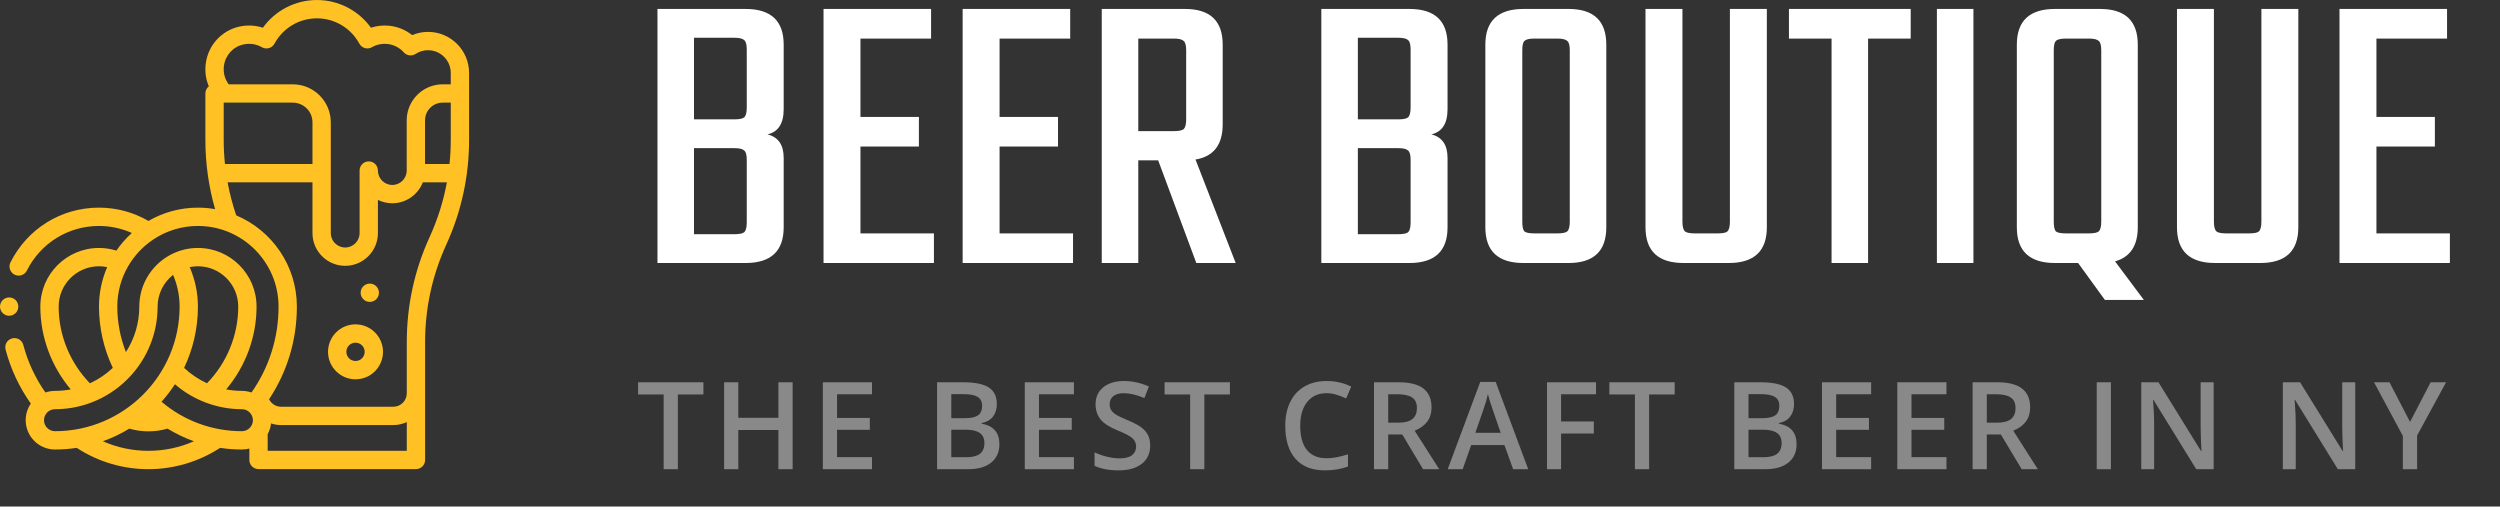 <svg width="153" height="31" viewBox="0 0 1540 312" fill="none" xmlns="http://www.w3.org/2000/svg">
<rect x="0" y="0" width="1540" height="312" fill="#333333" stroke="none"/>
<path d="M460 66.25V30.5C460 27.5 459.5 25.583 458.5 24.75C457.5 23.75 455.5 23.25 452.5 23.25H427.5V73.5H452.5C455.5 73.5 457.5 73.083 458.5 72.25C459.5 71.25 460 69.25 460 66.25ZM460 137V98.5C460 95.5 459.5 93.583 458.5 92.75C457.5 91.75 455.5 91.25 452.5 91.25H427.5V144.25H452.5C455.5 144.25 457.5 143.833 458.5 143C459.5 142 460 140 460 137ZM405 5.5H459.25C474.917 5.5 482.75 12.833 482.75 27.5V67.25C482.75 76.083 479.417 81.25 472.75 82.75C479.417 84.417 482.75 89.25 482.75 97.25V140C482.75 154.667 474.917 162 459.25 162H405V5.5ZM530.045 143.75H575.295V162H507.295V5.5H573.545V23.75H530.045V72H566.045V90.25H530.045V143.75ZM615.738 143.75H660.988V162H592.988V5.5H659.238V23.75H615.738V72H651.738V90.25H615.738V143.75ZM701.182 98.75V162H678.682V5.5H729.932C745.432 5.5 753.182 12.833 753.182 27.5V76.5C753.182 89.167 747.598 96.417 736.432 98.25L761.182 162H736.932L713.432 98.75H701.182ZM701.182 23.75V80.75H723.182C726.182 80.75 728.182 80.333 729.182 79.5C730.182 78.5 730.682 76.5 730.682 73.5V31C730.682 28 730.182 26.083 729.182 25.25C728.182 24.25 726.182 23.75 723.182 23.75H701.182ZM868.936 66.25V30.5C868.936 27.5 868.436 25.583 867.436 24.75C866.436 23.75 864.436 23.25 861.436 23.25H836.436V73.5H861.436C864.436 73.5 866.436 73.083 867.436 72.25C868.436 71.25 868.936 69.25 868.936 66.25ZM868.936 137V98.5C868.936 95.5 868.436 93.583 867.436 92.75C866.436 91.75 864.436 91.25 861.436 91.25H836.436V144.25H861.436C864.436 144.25 866.436 143.833 867.436 143C868.436 142 868.936 140 868.936 137ZM813.936 5.5H868.186C883.852 5.5 891.686 12.833 891.686 27.5V67.25C891.686 76.083 888.352 81.25 881.686 82.75C888.352 84.417 891.686 89.25 891.686 97.25V140C891.686 154.667 883.852 162 868.186 162H813.936V5.5ZM938.48 5.5H966.23C981.73 5.5 989.48 12.833 989.48 27.5V140C989.48 154.667 981.73 162 966.23 162H938.48C922.814 162 914.98 154.667 914.98 140V27.5C914.98 12.833 922.814 5.5 938.48 5.5ZM966.98 136.5V31C966.98 28 966.48 26.083 965.48 25.25C964.48 24.25 962.48 23.75 959.48 23.75H944.98C941.98 23.75 939.98 24.25 938.98 25.25C938.147 26.083 937.73 28 937.73 31V136.5C937.73 139.5 938.147 141.5 938.98 142.5C939.98 143.333 941.98 143.75 944.98 143.75H959.48C962.48 143.75 964.48 143.333 965.48 142.5C966.48 141.5 966.98 139.5 966.98 136.5ZM1065.62 5.5H1088.38V140C1088.38 154.667 1080.54 162 1064.88 162H1037.13C1021.46 162 1013.63 154.667 1013.63 140V5.5H1036.38V136.5C1036.38 139.5 1036.88 141.5 1037.88 142.5C1038.88 143.333 1040.88 143.75 1043.88 143.75H1058.13C1061.29 143.75 1063.29 143.333 1064.13 142.5C1065.13 141.5 1065.62 139.5 1065.62 136.5V5.5ZM1176.99 5.5V23.75H1150.74V162H1128.24V23.75H1101.99V5.5H1176.99ZM1193.13 5.5H1215.63V162H1193.13V5.5ZM1265.87 162C1250.21 162 1242.37 154.667 1242.37 140V27.5C1242.37 12.833 1250.21 5.5 1265.87 5.5H1293.62C1309.12 5.5 1316.87 12.833 1316.87 27.5V140C1316.87 151.333 1312.21 158.333 1302.87 161L1320.62 184.75H1296.62L1280.12 162H1265.87ZM1265.12 31V136.5C1265.12 139.5 1265.54 141.5 1266.37 142.5C1267.37 143.333 1269.37 143.75 1272.37 143.75H1286.87C1289.87 143.75 1291.87 143.333 1292.87 142.5C1293.87 141.5 1294.37 139.5 1294.37 136.5V31C1294.37 28 1293.87 26.083 1292.87 25.25C1291.87 24.25 1289.87 23.75 1286.87 23.75H1272.37C1269.37 23.75 1267.37 24.25 1266.37 25.25C1265.54 26.083 1265.12 28 1265.12 31ZM1393.02 5.5H1415.77V140C1415.77 154.667 1407.93 162 1392.27 162H1364.52C1348.85 162 1341.02 154.667 1341.02 140V5.5H1363.77V136.5C1363.77 139.5 1364.27 141.5 1365.27 142.5C1366.27 143.333 1368.27 143.75 1371.27 143.75H1385.52C1388.68 143.75 1390.68 143.333 1391.52 142.5C1392.52 141.5 1393.02 139.5 1393.02 136.5V5.5ZM1463.88 143.75H1509.13V162H1441.13V5.5H1507.38V23.75H1463.88V72H1499.88V90.25H1463.88V143.75Z" fill="white"/>
<path d="M263.682 19.63C260.288 19.63 256.964 20.306 253.877 21.607C249.803 18.339 244.836 16.32 239.518 15.823C235.741 15.471 232.006 15.891 228.492 17.051C220.848 6.421 208.519 0 195.22 0C181.914 0 169.582 6.427 161.939 17.063C157.408 15.576 152.502 15.301 147.701 16.312C136.492 18.672 128.055 27.963 126.705 39.432C126.14 44.237 126.806 48.874 128.643 53.152C127.346 54.187 126.512 55.777 126.512 57.564V86.108C126.512 100.615 128.522 114.934 132.491 128.812C129.056 128.209 125.525 127.892 121.921 127.892C110.824 127.892 100.411 130.875 91.44 136.078C82.192 130.718 71.735 127.892 60.969 127.892C37.772 127.892 16.882 140.807 6.453 161.596C5.056 164.383 6.181 167.774 8.967 169.172C9.78 169.579 10.643 169.772 11.494 169.772C13.561 169.772 15.552 168.631 16.542 166.658C25.045 149.709 42.068 139.18 60.969 139.18C68.012 139.18 74.889 140.666 81.226 143.509C77.638 146.733 74.434 150.376 71.691 154.359C68.24 153.282 64.652 152.725 60.969 152.725C41.052 152.725 24.849 168.927 24.849 188.844C24.849 207.543 31.586 225.662 43.581 239.855C40.436 240.452 37.193 240.768 33.877 240.768C31.808 240.768 29.823 241.122 27.971 241.765C21.713 232.832 17.136 222.991 14.354 212.453C13.559 209.439 10.47 207.641 7.457 208.437C4.443 209.232 2.645 212.32 3.441 215.334C6.604 227.316 11.833 238.491 18.992 248.616C16.992 251.523 15.817 255.04 15.817 258.828C15.817 268.787 23.919 276.888 33.877 276.888C38.426 276.888 42.895 276.541 47.26 275.873C47.282 275.887 47.304 275.902 47.326 275.916C60.723 284.644 76.045 289 91.384 289C106.755 289 122.139 284.611 135.611 275.869C140.01 276.541 144.486 276.888 149.012 276.888C150.598 276.888 152.135 276.681 153.601 276.296V283.312C153.601 286.429 156.128 288.956 159.245 288.956H256.222C259.339 288.956 261.865 286.429 261.865 283.312V210.64C261.865 189.819 266.251 169.659 274.9 150.719C284.226 130.297 288.955 108.559 288.955 86.108V44.905C288.956 30.968 277.618 19.63 263.682 19.63V19.63ZM272.708 63.208H277.669V86.108C277.669 91.121 277.409 96.093 276.902 101.021H261.82V74.096C261.82 68.092 266.704 63.208 272.708 63.208V63.208ZM137.915 40.751C138.698 34.101 143.565 28.718 150.026 27.358C153.999 26.521 157.9 27.116 161.309 29.077C162.628 29.837 164.198 30.03 165.663 29.616C167.127 29.2 168.362 28.211 169.087 26.872C174.29 17.259 184.303 11.287 195.22 11.287C206.133 11.287 216.146 17.256 221.349 26.865C222.074 28.204 223.309 29.192 224.773 29.607C226.238 30.023 227.808 29.828 229.127 29.069C231.944 27.447 235.173 26.752 238.467 27.061C242.455 27.434 246.095 29.267 248.715 32.222C250.574 34.318 253.688 34.734 256.031 33.198C258.308 31.706 260.953 30.918 263.681 30.918C271.394 30.918 277.668 37.192 277.668 44.905V51.921H272.706C260.479 51.921 250.531 61.868 250.531 74.096V105.043C250.531 109.934 246.553 113.912 241.662 113.912C236.772 113.912 232.793 109.934 232.793 105.043C232.793 101.926 230.266 99.399 227.149 99.399C224.032 99.399 221.505 101.926 221.505 105.043V143.58C221.505 148.471 217.527 152.45 212.636 152.45C207.745 152.45 203.767 148.471 203.767 143.58V75.333C203.767 62.423 193.264 51.921 180.354 51.921H140.867C138.432 48.57 137.436 44.82 137.915 40.751V40.751ZM137.8 86.108V63.208H180.354C187.041 63.208 192.48 68.648 192.48 75.333V101.021H138.574C138.063 96.082 137.8 91.108 137.8 86.108ZM154.922 241.765C153.069 241.122 151.082 240.767 149.013 240.767C145.741 240.767 142.497 240.451 139.321 239.842C151.309 225.652 158.041 207.538 158.041 188.843C158.041 168.927 141.838 152.724 121.922 152.724C116.469 152.724 111.297 153.946 106.657 156.119C106.623 156.134 106.589 156.15 106.554 156.165C94.303 161.95 85.802 174.42 85.802 188.844C85.802 199.16 82.777 208.783 77.569 216.873C74.081 207.985 72.257 198.444 72.257 188.844C72.257 179.898 74.635 171.496 78.792 164.239C78.815 164.2 78.836 164.16 78.859 164.121C82.72 157.422 88.101 151.705 94.526 147.44C94.552 147.423 94.577 147.407 94.603 147.39C102.445 142.204 111.836 139.18 121.921 139.18C149.306 139.18 171.585 161.459 171.585 188.844C171.586 207.999 165.837 226.197 154.922 241.765ZM116.85 164.534C118.488 164.193 120.184 164.012 121.921 164.012C135.614 164.012 146.753 175.151 146.753 188.844C146.753 206.452 139.783 223.467 127.516 236.074C122.361 233.722 117.584 230.531 113.406 226.595C118.862 215.147 121.92 202.347 121.92 188.844C121.922 180.456 120.177 172.17 116.85 164.534ZM36.138 188.843C36.138 175.151 47.277 164.011 60.97 164.011C62.692 164.011 64.382 164.191 66.033 164.534C62.78 171.986 60.97 180.207 60.97 188.843C60.97 201.898 63.913 214.859 69.493 226.592C65.37 230.484 60.614 233.709 55.396 236.095C43.116 223.485 36.138 206.461 36.138 188.843ZM27.106 258.827C27.106 255.093 30.144 252.055 33.878 252.055C52.241 252.055 68.799 244.181 80.358 231.635C80.379 231.615 80.397 231.593 80.418 231.572C90.763 220.312 97.089 205.304 97.089 188.843C97.089 180.92 100.824 173.858 106.62 169.308C109.254 175.453 110.634 182.107 110.634 188.843C110.634 231.167 76.202 265.6 33.878 265.6C30.144 265.6 27.106 262.562 27.106 258.827V258.827ZM63.37 271.8C69.096 269.758 74.553 267.144 79.665 264.018C83.502 265.135 87.468 265.703 91.438 265.703C95.403 265.703 99.367 265.137 103.206 264.022C108.359 267.178 113.803 269.783 119.465 271.801C101.568 279.661 81.207 279.671 63.37 271.8V271.8ZM99.512 247.46C102.524 244.09 105.282 240.489 107.754 236.686C119.173 246.523 133.843 252.055 149.013 252.055C152.748 252.055 155.786 255.093 155.786 258.828C155.786 262.562 152.748 265.6 149.013 265.6C130.736 265.6 113.362 259.196 99.512 247.46V247.46ZM164.89 277.667V267.43C165.981 265.424 166.7 263.188 166.961 260.817C168.928 261.474 171.024 261.83 173.191 261.83H242.279C245.245 261.83 248.057 261.164 250.579 259.979V277.668H164.89V277.667ZM264.634 146.03C255.308 166.452 250.579 188.19 250.579 210.64V242.242C250.579 246.819 246.856 250.542 242.279 250.542H173.19C169.975 250.542 167.123 248.706 165.75 245.92C176.974 228.971 182.873 209.399 182.873 188.843C182.873 163.596 167.443 141.886 145.518 132.646C143.245 125.98 141.472 119.189 140.201 112.307H192.48V143.58C192.48 154.694 201.522 163.736 212.636 163.736C223.751 163.736 232.793 154.694 232.793 143.58V123.141C235.471 124.459 238.482 125.199 241.663 125.199C250.216 125.199 257.537 119.841 260.459 112.307H275.284C273.152 123.88 269.6 135.157 264.634 146.03V146.03Z" fill="#FFC123"/>
<path d="M227.79 185.967C229.28 185.967 230.731 185.363 231.78 184.313C232.83 183.264 233.434 181.808 233.434 180.323C233.434 178.833 232.83 177.383 231.78 176.333C230.731 175.284 229.28 174.68 227.79 174.68C226.306 174.68 224.85 175.284 223.8 176.333C222.75 177.383 222.146 178.834 222.146 180.323C222.146 181.808 222.75 183.264 223.8 184.313C224.85 185.363 226.3 185.967 227.79 185.967Z" fill="#FFC123"/>
<path d="M218.996 199.785C209.66 199.785 202.065 207.38 202.065 216.716C202.065 226.052 209.66 233.647 218.996 233.647C228.332 233.647 235.927 226.052 235.927 216.716C235.927 207.38 228.332 199.785 218.996 199.785ZM218.996 222.36C215.884 222.36 213.352 219.828 213.352 216.716C213.352 213.604 215.884 211.072 218.996 211.072C222.108 211.072 224.64 213.604 224.64 216.716C224.64 219.828 222.108 222.36 218.996 222.36Z" fill="#FFC123"/>
<path d="M9.634 192.833C10.684 191.783 11.287 190.328 11.287 188.843C11.287 187.359 10.684 185.903 9.634 184.853C8.584 183.804 7.128 183.199 5.644 183.199C4.159 183.199 2.703 183.803 1.654 184.853C0.604 185.903 0 187.359 0 188.843C0 190.328 0.604 191.783 1.654 192.833C2.703 193.888 4.159 194.487 5.644 194.487C7.128 194.486 8.584 193.888 9.634 192.833Z" fill="#FFC123"/>
<path d="M417.562 289H408.809V242.967H393.062V235.46H433.309V242.967H417.562V289ZM488.272 289H479.483V264.867H454.801V289H446.048V235.46H454.801V257.359H479.483V235.46H488.272V289ZM537.157 289H506.872V235.46H537.157V242.857H515.624V257.433H535.802V264.757H515.624V281.566H537.157V289ZM577.249 235.46H593.142C600.515 235.46 605.837 236.534 609.109 238.683C612.405 240.831 614.053 244.225 614.053 248.863C614.053 251.988 613.247 254.588 611.636 256.664C610.024 258.739 607.705 260.045 604.678 260.582V260.948C608.438 261.656 611.196 263.06 612.954 265.16C614.736 267.235 615.627 270.055 615.627 273.619C615.627 278.429 613.943 282.201 610.574 284.935C607.229 287.645 602.566 289 596.584 289H577.249V235.46ZM586.001 257.579H594.424C598.086 257.579 600.759 257.005 602.444 255.858C604.128 254.686 604.971 252.708 604.971 249.925C604.971 247.411 604.055 245.592 602.224 244.469C600.417 243.346 597.537 242.784 593.582 242.784H586.001V257.579ZM586.001 264.684V281.639H595.303C598.965 281.639 601.724 280.943 603.579 279.552C605.459 278.136 606.399 275.914 606.399 272.887C606.399 270.104 605.447 268.041 603.542 266.698C601.638 265.355 598.745 264.684 594.863 264.684H586.001ZM661.546 289H631.26V235.46H661.546V242.857H640.013V257.433H660.191V264.757H640.013V281.566H661.546V289ZM708.526 274.461C708.526 279.222 706.805 282.958 703.363 285.667C699.92 288.377 695.172 289.732 689.117 289.732C683.062 289.732 678.106 288.792 674.249 286.913V278.636C676.69 279.784 679.278 280.687 682.013 281.346C684.771 282.005 687.335 282.335 689.703 282.335C693.17 282.335 695.721 281.676 697.357 280.357C699.017 279.039 699.847 277.269 699.847 275.047C699.847 273.045 699.09 271.349 697.577 269.957C696.063 268.565 692.938 266.917 688.202 265.013C683.319 263.036 679.876 260.777 677.875 258.238C675.873 255.699 674.872 252.647 674.872 249.083C674.872 244.615 676.458 241.1 679.632 238.536C682.806 235.973 687.066 234.691 692.413 234.691C697.54 234.691 702.643 235.814 707.721 238.06L704.938 245.201C700.177 243.199 695.929 242.198 692.193 242.198C689.361 242.198 687.213 242.821 685.748 244.066C684.283 245.287 683.551 246.91 683.551 248.937C683.551 250.328 683.844 251.524 684.43 252.525C685.016 253.502 685.98 254.43 687.323 255.309C688.666 256.188 691.083 257.347 694.574 258.788C698.504 260.423 701.385 261.949 703.216 263.365C705.047 264.781 706.39 266.38 707.245 268.163C708.099 269.945 708.526 272.044 708.526 274.461ZM741.884 289H733.131V242.967H717.384V235.46H757.631V242.967H741.884V289ZM817.131 242.198C812.102 242.198 808.147 243.98 805.266 247.545C802.385 251.109 800.945 256.029 800.945 262.303C800.945 268.871 802.324 273.839 805.083 277.208C807.866 280.577 811.882 282.262 817.131 282.262C819.402 282.262 821.599 282.042 823.723 281.603C825.847 281.139 828.057 280.553 830.352 279.845V287.352C826.152 288.939 821.392 289.732 816.069 289.732C808.232 289.732 802.214 287.364 798.015 282.628C793.816 277.867 791.716 271.068 791.716 262.23C791.716 256.664 792.729 251.793 794.756 247.618C796.807 243.443 799.761 240.245 803.618 238.023C807.476 235.802 812.004 234.691 817.205 234.691C822.673 234.691 827.727 235.838 832.366 238.133L829.216 245.421C827.41 244.566 825.493 243.822 823.467 243.187C821.465 242.528 819.353 242.198 817.131 242.198ZM855.14 260.362H861.219C865.296 260.362 868.25 259.605 870.081 258.092C871.912 256.578 872.828 254.332 872.828 251.354C872.828 248.326 871.839 246.153 869.861 244.835C867.884 243.517 864.905 242.857 860.926 242.857H855.14V260.362ZM855.14 267.613V289H846.387V235.46H861.512C868.421 235.46 873.536 236.754 876.856 239.342C880.176 241.93 881.836 245.836 881.836 251.061C881.836 257.726 878.37 262.474 871.436 265.306L886.561 289H876.6L863.782 267.613H855.14ZM932.076 289L926.729 274.132H906.258L901.021 289H891.793L911.825 235.24H921.346L941.378 289H932.076ZM924.422 266.588L919.405 252.013C919.039 251.036 918.526 249.498 917.867 247.398C917.232 245.299 916.793 243.761 916.549 242.784C915.89 245.787 914.925 249.071 913.656 252.635L908.822 266.588H924.422ZM961.625 289H952.946V235.46H983.158V242.857H961.625V259.593H981.803V267.027H961.625V289ZM1015.86 289H1007.1V242.967H991.357V235.46H1031.6V242.967H1015.86V289ZM1068.33 235.46H1084.22C1091.59 235.46 1096.91 236.534 1100.19 238.683C1103.48 240.831 1105.13 244.225 1105.13 248.863C1105.13 251.988 1104.32 254.588 1102.71 256.664C1101.1 258.739 1098.78 260.045 1095.75 260.582V260.948C1099.51 261.656 1102.27 263.06 1104.03 265.16C1105.81 267.235 1106.7 270.055 1106.7 273.619C1106.7 278.429 1105.02 282.201 1101.65 284.935C1098.31 287.645 1093.64 289 1087.66 289H1068.33V235.46ZM1077.08 257.579H1085.5C1089.16 257.579 1091.84 257.005 1093.52 255.858C1095.21 254.686 1096.05 252.708 1096.05 249.925C1096.05 247.411 1095.13 245.592 1093.3 244.469C1091.49 243.346 1088.61 242.784 1084.66 242.784H1077.08V257.579ZM1077.08 264.684V281.639H1086.38C1090.04 281.639 1092.8 280.943 1094.66 279.552C1096.54 278.136 1097.48 275.914 1097.48 272.887C1097.48 270.104 1096.52 268.041 1094.62 266.698C1092.72 265.355 1089.82 264.684 1085.94 264.684H1077.08ZM1152.62 289H1122.34V235.46H1152.62V242.857H1131.09V257.433H1151.27V264.757H1131.09V281.566H1152.62V289ZM1199.02 289H1168.73V235.46H1199.02V242.857H1177.48V257.433H1197.66V264.757H1177.48V281.566H1199.02V289ZM1223.88 260.362H1229.96C1234.04 260.362 1236.99 259.605 1238.82 258.092C1240.65 256.578 1241.57 254.332 1241.57 251.354C1241.57 248.326 1240.58 246.153 1238.6 244.835C1236.62 243.517 1233.64 242.857 1229.67 242.857H1223.88V260.362ZM1223.88 267.613V289H1215.13V235.46H1230.25C1237.16 235.46 1242.27 236.754 1245.6 239.342C1248.92 241.93 1250.58 245.836 1250.58 251.061C1250.58 257.726 1247.11 262.474 1240.18 265.306L1255.3 289H1245.34L1232.52 267.613H1223.88ZM1291.58 289V235.46H1300.33V289H1291.58ZM1363.61 289H1352.88L1326.55 246.336H1326.26L1326.44 248.717C1326.78 253.258 1326.95 257.408 1326.95 261.168V289H1319.01V235.46H1329.63L1355.88 277.904H1356.1C1356.06 277.342 1355.96 275.304 1355.81 271.788C1355.67 268.248 1355.59 265.489 1355.59 263.512V235.46H1363.61V289ZM1450.83 289H1440.1L1413.77 246.336H1413.48L1413.66 248.717C1414.01 253.258 1414.18 257.408 1414.18 261.168V289H1406.23V235.46H1416.85L1443.11 277.904H1443.33C1443.28 277.342 1443.18 275.304 1443.03 271.788C1442.89 268.248 1442.81 265.489 1442.81 263.512V235.46H1450.83V289ZM1484.59 259.886L1497.27 235.46H1506.79L1488.95 268.236V289H1480.16V268.529L1462.4 235.46H1471.92L1484.59 259.886Z" fill="white" fill-opacity="0.42"/>
</svg>
